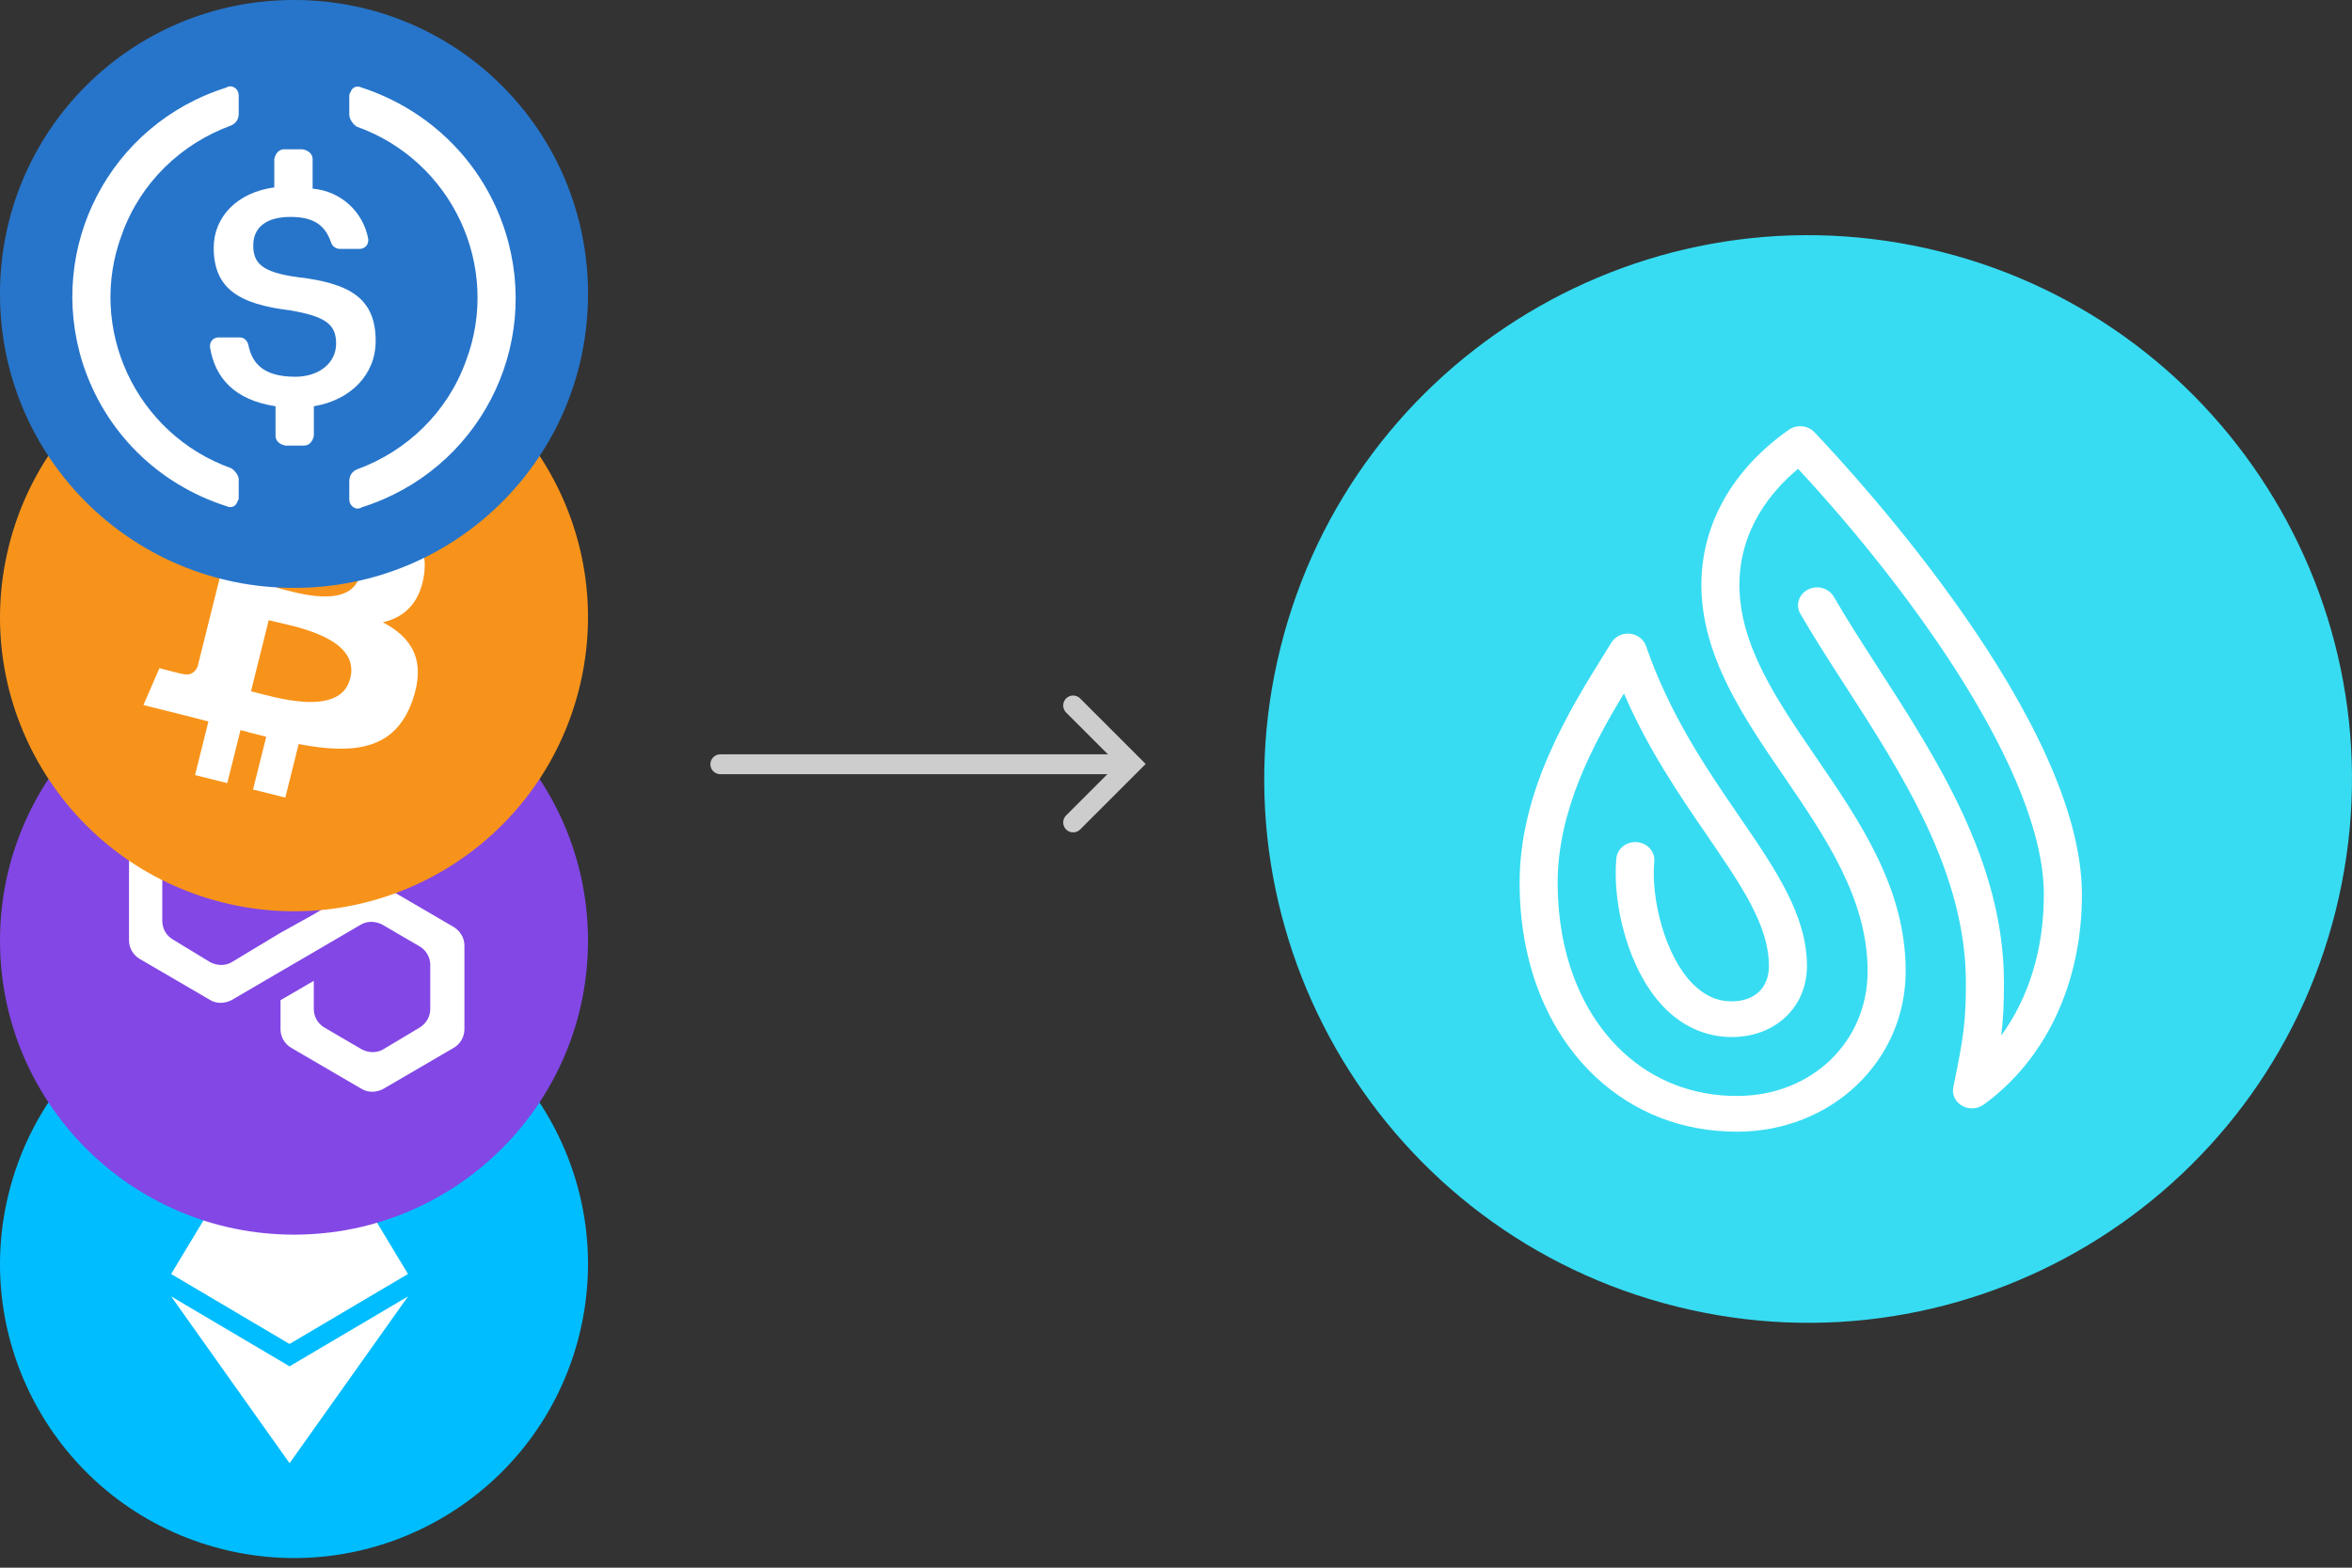 <svg width="183" height="122" viewBox="0 0 183 122" fill="none" xmlns="http://www.w3.org/2000/svg">
<rect x="0" y="0" width="183" height="122" fill="#333333" stroke="none"/>
<path d="M45.067 103.907C42.011 116.163 29.598 123.622 17.34 120.566C5.087 117.51 -2.372 105.096 0.685 92.84C3.739 80.583 16.153 73.123 28.407 76.179C40.664 79.234 48.122 91.65 45.066 103.907L45.066 103.907H45.067Z" fill="#00BDFF"/>
<path fill-rule="evenodd" clip-rule="evenodd" d="M22.529 83.867L22.531 83.858L31.743 99.143L31.738 99.146L31.738 99.146L22.528 104.59V104.59L22.528 104.59L22.528 104.59V104.59L13.317 99.146L13.32 99.145L13.317 99.143L22.529 83.859V83.867ZM22.529 113.859V113.867L13.317 100.887L22.529 106.329V106.332L22.532 106.329L31.749 100.887L22.532 113.867L22.529 113.859Z" fill="white"/>
<circle cx="22.875" cy="73.207" r="22.875" fill="#8247E5"/>
<path d="M29.798 68.93C29.321 68.656 28.708 68.656 28.163 68.93L24.347 71.191L21.758 72.63L18.01 74.89C17.533 75.164 16.92 75.164 16.375 74.89L13.444 73.109C12.968 72.835 12.627 72.287 12.627 71.671V68.245C12.627 67.697 12.899 67.149 13.444 66.807L16.375 65.094C16.852 64.82 17.465 64.82 18.01 65.094L20.94 66.875C21.417 67.149 21.758 67.697 21.758 68.314V70.575L24.347 69.067V66.738C24.347 66.19 24.074 65.642 23.529 65.3L18.078 62.08C17.601 61.806 16.988 61.806 16.443 62.08L10.855 65.368C10.31 65.642 10.038 66.19 10.038 66.738V73.178C10.038 73.726 10.31 74.274 10.855 74.616L16.375 77.836C16.852 78.11 17.465 78.11 18.01 77.836L21.758 75.644L24.347 74.137L28.094 71.945C28.571 71.671 29.185 71.671 29.73 71.945L32.66 73.657C33.137 73.931 33.477 74.479 33.477 75.096V78.521C33.477 79.069 33.205 79.617 32.66 79.96L29.798 81.672C29.321 81.946 28.708 81.946 28.163 81.672L25.233 79.96C24.756 79.686 24.415 79.138 24.415 78.521V76.329L21.826 77.836V80.097C21.826 80.645 22.098 81.193 22.643 81.535L28.163 84.755C28.64 85.029 29.253 85.029 29.798 84.755L35.317 81.535C35.794 81.261 36.135 80.713 36.135 80.097V73.589C36.135 73.041 35.862 72.493 35.317 72.15L29.798 68.93Z" fill="white"/>
<path d="M45.067 53.575C42.011 65.832 29.598 73.291 17.34 70.234C5.087 67.179 -2.372 54.764 0.685 42.509C3.739 30.252 16.153 22.792 28.407 25.848C40.664 28.903 48.122 41.319 45.066 53.576L45.066 53.575H45.067Z" fill="#F7931A"/>
<path d="M32.99 44.742C33.446 41.698 31.128 40.061 27.958 38.969L28.986 34.845L26.476 34.22L25.475 38.235C24.815 38.071 24.137 37.915 23.463 37.762L24.472 33.72L21.963 33.094L20.934 37.217C20.388 37.093 19.851 36.97 19.331 36.84L19.334 36.827L15.872 35.963L15.204 38.644C15.204 38.644 17.067 39.071 17.027 39.097C18.044 39.351 18.228 40.024 18.197 40.557L17.026 45.256C17.096 45.273 17.187 45.299 17.287 45.34C17.203 45.319 17.114 45.296 17.022 45.274L15.38 51.856C15.256 52.164 14.94 52.628 14.229 52.452C14.255 52.488 12.405 51.997 12.405 51.997L11.158 54.87L14.425 55.685C15.033 55.837 15.629 55.997 16.215 56.147L15.177 60.318L17.684 60.944L18.713 56.816C19.398 57.002 20.063 57.174 20.714 57.336L19.688 61.443L22.199 62.069L23.238 57.905C27.518 58.715 30.737 58.389 32.092 54.517C33.184 51.399 32.038 49.601 29.786 48.428C31.426 48.05 32.662 46.971 32.991 44.742L32.99 44.742L32.99 44.742ZM27.254 52.785C26.479 55.903 21.23 54.218 19.528 53.795L20.907 48.269C22.608 48.694 28.065 49.534 27.255 52.785H27.254ZM28.031 44.697C27.323 47.533 22.954 46.092 21.537 45.739L22.787 40.727C24.204 41.08 28.768 41.739 28.031 44.697H28.031Z" fill="white"/>
<path d="M181.733 70.861C181.733 70.861 181.733 70.861 181.733 70.861C176.081 93.534 153.117 107.332 130.441 101.678C107.775 96.026 93.977 73.06 99.632 50.389C105.282 27.714 128.246 13.915 150.915 19.567C173.588 25.219 187.386 48.187 181.733 70.861C181.733 70.861 181.733 70.861 181.733 70.861L181.733 70.861C181.733 70.861 181.733 70.861 181.733 70.861V70.861Z" fill="#37DCF2"/>
<path d="M135.136 88.069C130.927 88.069 127.135 86.599 124.162 83.82C120.338 80.245 118.236 74.873 118.236 68.695C118.236 61.479 122.114 55.248 124.947 50.699L125.38 49.999C125.674 49.525 126.237 49.256 126.817 49.317C127.398 49.375 127.888 49.748 128.069 50.271C129.934 55.667 132.79 59.833 135.309 63.508C138.144 67.644 140.593 71.217 140.593 75.171C140.593 78.378 138.131 80.705 134.741 80.705C132.77 80.705 130.956 79.911 129.488 78.41C126.637 75.49 125.439 70.25 125.762 66.8C125.834 66.035 126.554 65.468 127.367 65.536C128.182 65.604 128.783 66.277 128.714 67.042C128.448 69.879 129.506 74.314 131.673 76.531C132.589 77.468 133.593 77.925 134.743 77.925C136.526 77.925 137.633 76.87 137.633 75.171C137.633 72.033 135.507 68.935 132.819 65.011C130.651 61.849 128.244 58.337 126.353 53.965C123.902 58.01 121.195 63.125 121.195 68.695C121.195 74.13 122.991 78.802 126.252 81.852C128.657 84.101 131.727 85.29 135.136 85.29C135.151 85.29 135.164 85.29 135.177 85.29C140.954 85.273 145.312 81.094 145.312 75.57C145.312 69.939 142.009 65.115 138.818 60.447C135.659 55.831 132.393 51.06 132.375 45.533C132.375 40.815 134.793 36.526 139.181 33.446C139.798 33.015 140.662 33.095 141.173 33.635C144.641 37.283 161.941 56.16 161.985 69.547C162.008 76.439 159.222 82.423 154.34 85.965C153.852 86.318 153.181 86.352 152.655 86.05C152.131 85.745 151.86 85.169 151.979 84.6C152.81 80.61 152.957 79.392 152.957 76.451C152.957 67.913 147.972 60.188 143.575 53.377C142.311 51.418 141.119 49.571 140.077 47.763C139.687 47.087 139.955 46.245 140.675 45.879C141.393 45.514 142.293 45.766 142.683 46.441C143.692 48.189 144.866 50.009 146.109 51.939C150.707 59.063 155.919 67.138 155.919 76.454C155.919 78.095 155.875 79.254 155.707 80.588C157.862 77.642 159.038 73.81 159.023 69.557C158.992 60.278 148.911 46.187 139.899 36.484C137.853 38.193 135.337 41.181 135.337 45.533C135.352 50.244 138.247 54.473 141.31 58.949C144.734 63.953 148.274 69.126 148.274 75.573C148.274 82.559 142.525 88.049 135.187 88.071C135.172 88.069 135.154 88.069 135.136 88.069Z" fill="white"/>
<path d="M22.875 45.751C35.553 45.751 45.751 35.553 45.751 22.875C45.751 10.199 35.553 0 22.875 0C10.199 0 0 10.199 0 22.875C0 35.553 10.199 45.751 22.875 45.751Z" fill="#2775CA" fill-opacity="0.05"/>
<path d="M22.875 45.751C35.553 45.751 45.751 35.553 45.751 22.875C45.751 10.199 35.553 0 22.875 0C10.199 0 0 10.199 0 22.875C0 35.553 10.199 45.751 22.875 45.751Z" fill="#2775CA"/>
<path d="M29.23 26.544C29.23 23.196 27.21 22.047 23.169 21.569C20.284 21.186 19.706 20.421 19.706 19.082C19.706 17.742 20.668 16.881 22.592 16.881C24.324 16.881 25.286 17.455 25.767 18.89C25.863 19.177 26.152 19.369 26.44 19.369H27.979C28.364 19.369 28.653 19.082 28.653 18.699V18.603C28.268 16.498 26.536 14.872 24.324 14.681V12.385C24.324 12.002 24.035 11.715 23.554 11.619H22.111C21.727 11.619 21.438 11.906 21.342 12.385V14.585C18.456 14.968 16.628 16.881 16.628 19.273C16.628 22.43 18.552 23.674 22.592 24.152C25.286 24.631 26.152 25.205 26.152 26.735C26.152 28.266 24.805 29.319 22.977 29.319C20.476 29.319 19.61 28.266 19.322 26.831C19.226 26.448 18.937 26.257 18.648 26.257H17.013C16.628 26.257 16.34 26.544 16.34 26.927V27.023C16.724 29.414 18.263 31.136 21.438 31.615V33.911C21.438 34.294 21.727 34.581 22.207 34.676H23.65C24.035 34.676 24.324 34.389 24.42 33.911V31.615C27.306 31.136 29.23 29.127 29.23 26.544V26.544Z" fill="white"/>
<path d="M18.002 36.444C10.548 33.785 6.726 25.523 9.497 18.209C10.931 14.22 14.084 11.181 18.002 9.757C18.384 9.567 18.575 9.282 18.575 8.807V7.477C18.575 7.097 18.384 6.812 18.002 6.718C17.906 6.718 17.715 6.718 17.619 6.812C8.541 9.662 3.572 19.254 6.439 28.277C8.159 33.595 12.268 37.679 17.619 39.389C18.002 39.579 18.384 39.389 18.48 39.009C18.575 38.914 18.575 38.819 18.575 38.629V37.299C18.575 37.014 18.288 36.635 18.002 36.444ZM28.131 6.812C27.749 6.623 27.367 6.812 27.271 7.192C27.176 7.287 27.176 7.382 27.176 7.572V8.902C27.176 9.282 27.462 9.662 27.749 9.852C35.203 12.511 39.025 20.774 36.254 28.087C34.82 32.076 31.667 35.115 27.749 36.539C27.367 36.729 27.176 37.014 27.176 37.489V38.819C27.176 39.199 27.367 39.484 27.749 39.579C27.845 39.579 28.036 39.579 28.131 39.484C37.209 36.635 42.178 27.042 39.312 18.02C37.592 12.606 33.387 8.522 28.131 6.812V6.812Z" fill="white"/>
<path d="M56.045 59.476H86.927" stroke="#CDCDCD" stroke-width="1.545" stroke-linecap="round"/>
<path d="M83.496 54.901L88.047 59.453L83.496 64.004" stroke="#CDCDCD" stroke-width="1.545" stroke-linecap="round"/>
</svg>
